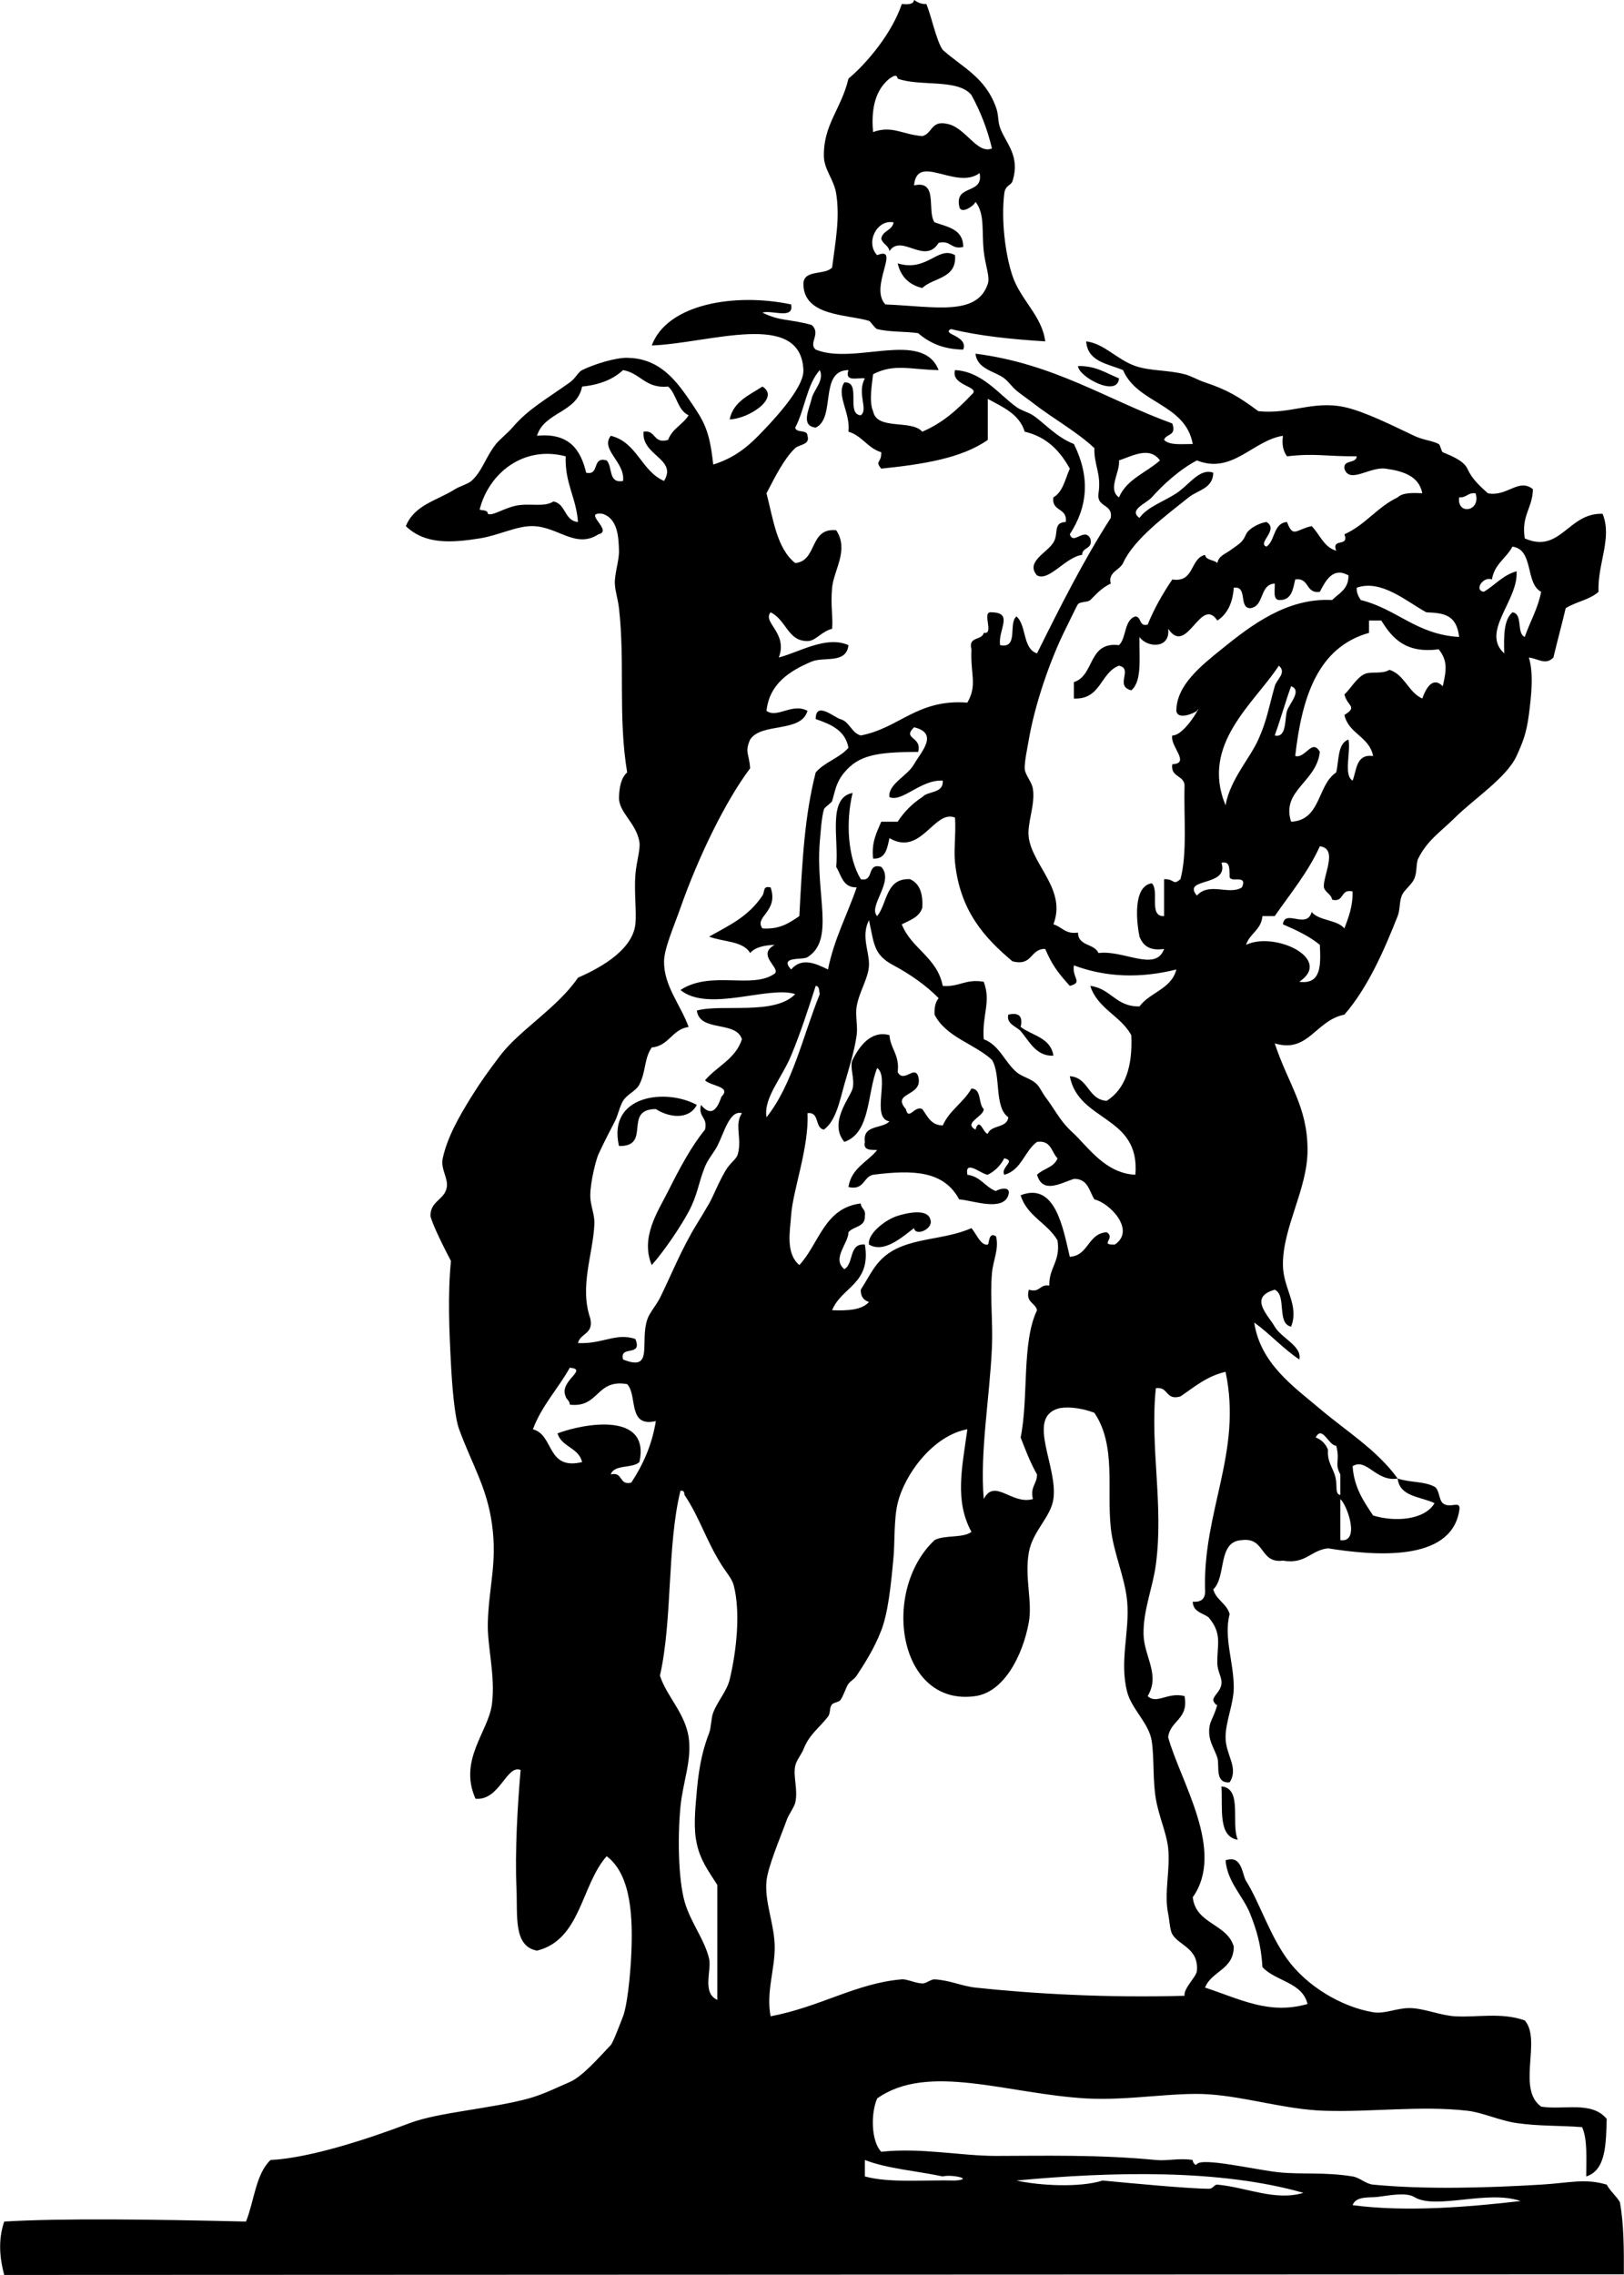 <svg 
 xmlns="http://www.w3.org/2000/svg"
 xmlns:xlink="http://www.w3.org/1999/xlink"
 width="75px" height="105px" fill="#000000">
<path fill-rule="evenodd" 
 d="M48.270,15.756 C46.725,15.660 45.236,15.508 43.916,15.188 C43.447,15.429 44.733,15.489 44.484,16.135 C43.550,16.123 42.911,15.816 42.402,15.377 C41.809,15.290 41.104,15.336 40.510,15.188 C40.409,15.163 40.202,14.831 40.131,14.809 C39.129,14.503 37.108,14.604 37.103,13.103 C37.112,12.416 38.106,12.719 38.429,12.345 C38.585,11.113 38.796,10.071 38.617,8.935 C38.515,8.291 38.064,7.833 38.050,7.229 C38.011,5.766 38.859,5.018 39.184,3.629 C40.111,2.851 41.220,1.466 41.646,0.187 C41.914,0.204 42.181,0.220 42.213,-0.002 C42.365,0.098 42.521,0.197 42.781,0.187 C42.994,0.670 43.246,1.901 43.538,2.303 C44.455,3.122 45.489,3.551 45.998,4.956 C46.130,5.315 46.070,5.577 46.188,5.903 C46.442,6.606 47.138,7.192 46.756,8.367 C46.689,8.570 46.424,8.539 46.379,8.935 C46.232,10.156 46.421,11.723 46.756,12.725 C47.128,13.843 48.133,14.589 48.270,15.756 ZM44.864,4.388 C44.244,3.617 42.467,4.007 41.457,3.629 C41.417,3.401 41.246,3.513 41.077,3.629 C40.483,4.108 40.212,4.910 40.321,6.094 C41.209,5.779 41.641,6.202 42.592,6.282 C43.054,6.176 42.995,5.549 43.727,5.714 C44.587,5.859 45.124,7.142 45.810,6.850 C45.593,5.929 45.265,5.121 44.864,4.388 ZM42.213,8.556 C43.353,8.298 42.791,9.745 43.160,10.261 C43.766,10.476 44.486,10.576 44.484,11.398 C43.906,11.536 43.929,11.071 43.348,11.209 C42.704,12.250 41.633,10.766 41.077,11.588 C41.031,11.317 40.766,11.268 40.698,11.020 C40.755,10.633 41.212,10.647 41.267,10.261 C40.483,10.117 39.957,11.211 40.510,11.777 C41.625,11.325 40.121,13.245 40.888,14.050 C43.173,14.148 45.120,14.601 45.619,13.103 C45.730,12.777 45.504,12.271 45.431,11.588 C45.330,10.653 45.494,9.886 45.052,9.314 C45.001,9.486 44.348,9.951 44.296,9.504 C44.104,8.491 45.434,9.000 45.241,7.988 C44.159,8.795 42.350,7.035 42.213,8.556 ZM41.457,12.156 C41.600,12.768 41.981,13.147 42.592,13.293 C43.106,12.798 44.194,12.875 44.106,11.777 C43.317,11.327 42.818,12.572 41.457,12.156 ZM51.677,17.462 C51.089,17.230 50.619,16.878 49.785,16.893 C49.804,17.390 51.617,18.366 51.677,17.462 ZM33.696,19.356 C34.570,19.338 36.046,18.363 35.211,17.841 C34.599,18.241 33.875,18.525 33.696,19.356 ZM28.586,52.892 C30.115,52.928 28.750,51.192 30.288,51.188 C30.867,51.564 31.800,51.717 32.182,50.997 C30.753,50.215 28.041,50.540 28.586,52.892 ZM41.457,56.115 C40.890,56.289 40.051,56.945 40.131,57.439 C40.844,57.867 41.700,57.059 42.213,56.683 C42.274,57.083 43.111,56.723 42.971,56.304 C42.857,55.751 41.862,55.988 41.457,56.115 ZM57.166,84.913 C56.833,84.173 57.399,82.532 56.409,82.451 C56.475,83.458 56.236,84.770 57.166,84.913 ZM74.813,101.647 C74.813,101.645 74.813,101.644 74.813,101.642 C74.639,101.341 74.367,101.138 74.202,100.829 C73.189,100.528 72.473,100.752 71.173,100.829 C68.591,100.983 65.802,101.058 63.412,100.829 C63.068,100.796 62.803,100.504 62.466,100.451 C61.146,100.238 60.128,100.371 59.059,100.260 C58.005,100.153 55.531,99.561 55.274,99.883 C55.171,100.008 55.049,99.688 55.084,99.692 C54.433,99.590 53.924,99.746 53.379,99.692 C50.749,99.434 48.127,99.502 45.998,99.504 C44.386,99.505 42.514,99.111 40.698,99.313 C40.233,98.833 40.205,97.551 40.510,96.851 C42.859,95.183 46.535,96.644 50.162,96.851 C52.139,96.961 54.246,96.548 55.843,96.662 C57.586,96.784 59.356,97.358 61.141,97.419 C63.330,97.492 65.609,97.172 67.766,97.419 C68.487,97.502 69.238,97.871 70.038,97.987 C71.083,98.138 72.086,98.096 73.067,98.177 C73.317,98.746 73.258,99.626 73.255,100.451 C74.169,100.166 74.166,98.962 74.202,97.798 C73.514,96.950 72.195,97.398 71.173,97.228 C70.031,96.408 71.207,94.149 70.417,93.251 C69.334,92.865 68.204,93.121 67.197,93.060 C66.515,93.021 65.768,92.691 65.116,92.681 C64.490,92.673 63.972,92.964 63.412,92.872 C61.954,92.629 60.337,91.663 59.438,90.409 C58.613,89.257 58.174,87.818 57.545,86.810 C57.359,86.512 57.368,85.595 56.599,85.860 C56.686,86.882 57.412,87.511 57.733,88.324 C58.025,89.057 58.241,89.755 58.302,90.787 C58.901,91.449 60.138,91.475 60.385,92.492 C58.592,93.005 57.261,92.256 55.652,91.736 C55.952,90.961 56.979,90.915 56.978,89.840 C56.659,88.769 55.225,88.816 55.084,87.566 C56.607,85.418 54.501,82.205 53.948,80.177 C54.048,79.391 54.905,79.365 54.705,78.281 C53.915,78.083 53.423,78.681 53.002,78.281 C53.596,77.300 52.833,76.450 52.812,75.439 C52.789,74.315 53.237,73.285 53.379,72.219 C53.752,69.462 53.098,66.783 53.379,64.071 C53.976,63.980 53.809,64.653 54.516,64.451 C55.158,64.018 55.726,63.515 56.599,63.315 C57.381,67.009 55.558,69.719 55.652,73.356 C55.687,73.770 55.496,73.959 55.084,73.924 C55.093,74.445 55.664,74.466 55.843,74.681 C56.454,75.425 56.202,75.908 56.220,76.766 C56.228,77.175 56.442,77.406 56.409,77.713 C56.369,78.076 56.031,78.258 56.031,78.472 C56.031,78.530 56.192,78.771 56.220,78.660 C56.056,79.329 55.820,79.419 55.843,79.987 C55.859,80.417 56.085,80.719 56.220,81.124 C56.335,81.473 56.077,82.319 56.787,82.262 C57.225,81.578 56.599,81.011 56.599,80.177 C56.599,79.466 56.971,78.641 56.978,77.904 C56.984,76.719 56.504,75.592 56.787,74.492 C56.648,74.001 56.166,73.851 56.031,73.356 C56.654,72.780 56.207,71.131 57.356,71.083 C58.439,70.944 58.166,72.167 59.249,72.030 C60.310,72.207 60.531,71.545 61.330,71.462 C63.427,71.793 66.970,72.119 67.386,69.756 C67.508,69.167 66.978,69.669 66.630,69.377 C66.453,69.228 66.469,68.736 66.251,68.619 C65.773,68.360 65.152,68.437 64.547,68.240 C64.643,69.092 65.614,69.068 66.251,69.377 C65.794,70.155 64.430,70.259 63.412,69.945 C62.985,69.299 62.538,68.674 62.466,67.672 C63.110,67.263 63.548,68.407 64.547,68.240 C63.596,66.920 62.190,66.067 60.953,65.019 C59.743,63.997 58.208,62.937 57.922,61.039 C58.657,61.568 59.249,62.239 60.005,62.745 C60.148,62.130 59.177,61.764 58.870,61.230 C58.560,60.691 57.649,59.872 58.870,59.525 C59.436,59.779 58.946,61.088 59.626,61.230 C60.015,60.234 59.259,59.478 59.249,58.388 C59.232,56.642 60.385,54.893 60.385,53.081 C60.385,51.068 59.503,50.067 58.870,48.156 C60.419,48.629 60.748,47.098 62.088,46.829 C63.198,45.553 63.956,43.773 64.547,42.282 C64.664,41.990 64.619,41.626 64.738,41.335 C64.840,41.080 65.175,40.854 65.307,40.577 C65.455,40.258 65.388,39.848 65.495,39.629 C65.912,38.782 66.538,38.389 67.197,37.735 C68.084,36.859 69.580,35.888 70.038,34.892 C70.332,34.252 70.496,33.829 70.605,32.998 C70.719,32.124 70.836,31.087 70.605,30.346 C71.048,30.405 71.387,30.716 71.740,30.346 C71.922,29.580 72.127,28.837 72.307,28.071 C72.771,27.775 73.431,27.679 73.823,27.314 C73.771,26.013 74.470,24.834 74.011,23.714 C72.423,23.654 72.067,25.575 70.417,24.850 C70.247,23.798 70.779,23.446 70.794,22.578 C70.126,22.046 69.615,22.938 68.713,22.767 C68.290,22.388 67.971,22.085 67.766,21.629 C67.583,21.224 66.855,20.974 66.630,20.873 C66.563,20.842 66.521,20.536 66.442,20.493 C66.147,20.334 65.734,20.317 65.307,20.113 C64.364,19.668 63.029,18.990 62.088,18.788 C60.627,18.474 59.594,19.135 58.112,18.977 C57.213,18.311 56.678,17.990 55.652,17.650 C55.298,17.533 55.025,17.354 54.705,17.272 C53.936,17.073 53.119,17.129 52.435,16.893 C51.582,16.599 50.999,15.855 50.162,15.756 C50.230,16.698 51.154,16.785 51.866,17.082 C52.524,18.635 54.745,18.622 55.084,20.493 C54.581,20.491 54.002,20.564 53.760,20.303 C53.841,20.005 54.355,20.141 54.139,19.545 C51.131,18.451 48.691,16.788 45.052,16.324 C45.125,17.048 45.964,17.137 46.379,17.462 C46.595,17.631 46.754,17.875 46.944,18.029 C47.206,18.241 47.436,18.392 47.702,18.598 C48.683,19.357 49.691,19.893 50.541,20.682 C50.518,21.464 50.871,21.869 50.731,22.767 C50.629,23.438 51.401,23.232 51.298,23.903 C50.039,25.862 48.961,28.005 47.892,30.156 C47.219,29.945 47.416,28.862 46.944,28.451 C46.551,28.751 47.060,29.955 46.188,29.777 C46.076,29.085 46.826,28.281 45.810,28.261 C45.283,28.176 45.958,29.295 45.431,29.209 C45.354,29.573 44.698,29.358 44.864,29.967 C44.810,31.150 45.146,31.606 44.675,32.429 C42.355,32.255 41.552,33.600 39.752,33.945 C39.313,33.817 39.246,33.316 38.806,33.188 C38.547,33.128 37.664,32.330 37.671,33.188 C38.375,33.428 39.040,33.712 39.184,34.513 C38.773,34.987 38.079,35.175 37.671,35.651 C37.154,37.680 37.053,39.699 36.915,42.282 C36.461,42.587 36.022,42.906 35.211,42.850 C34.808,42.310 35.977,42.077 35.588,40.956 C35.208,40.878 35.336,41.144 35.211,41.335 C34.556,42.316 33.670,42.710 32.749,43.229 C33.387,43.477 34.323,43.423 34.642,43.987 C34.874,43.716 35.294,43.628 35.778,43.608 C34.904,44.080 36.072,44.678 35.778,44.935 C34.735,45.676 32.850,44.767 31.424,45.692 C32.705,46.743 35.505,45.479 36.725,45.882 C35.772,46.876 33.330,46.322 32.182,46.641 C32.309,47.650 34.001,47.093 34.263,47.966 C33.972,48.875 33.110,49.212 32.559,49.861 C32.840,50.136 33.800,50.140 33.317,50.619 C33.110,51.229 32.839,51.551 32.371,50.997 C32.234,51.577 32.697,51.555 32.559,52.135 C31.919,52.919 31.379,53.937 30.857,54.977 C30.389,55.907 29.561,57.106 30.099,58.388 C30.696,57.713 31.431,56.617 31.803,55.924 C32.226,55.135 32.237,54.642 32.559,53.840 C32.692,53.512 32.988,53.165 33.128,52.892 C33.455,52.249 33.697,51.227 34.263,51.377 C33.899,51.928 34.279,52.521 34.074,53.271 C34.009,53.512 33.728,53.651 33.507,54.030 C33.162,54.616 32.945,55.208 32.749,55.545 C32.527,55.929 32.327,56.260 32.182,56.492 C31.480,57.625 30.943,58.971 30.478,59.904 C30.325,60.209 30.008,60.587 29.911,60.850 C29.512,61.925 30.237,63.339 28.774,62.745 C28.591,62.057 29.696,62.658 29.342,61.798 C28.431,61.498 27.849,62.039 26.692,61.988 C26.799,61.524 27.425,61.585 27.261,60.850 C26.752,59.376 27.383,57.920 27.451,56.492 C27.470,56.040 27.257,55.644 27.261,55.166 C27.265,54.518 27.534,53.502 27.639,53.271 C27.886,52.734 28.181,52.171 28.395,51.756 C28.546,51.464 28.612,51.077 28.774,50.809 C28.966,50.494 29.374,50.360 29.530,50.050 C29.842,49.438 29.738,48.870 30.099,48.345 C30.907,48.271 31.028,47.507 31.803,47.398 C31.419,46.349 30.657,45.508 30.667,44.367 C30.673,43.773 31.137,42.722 31.424,41.903 C32.249,39.557 33.502,36.975 34.642,35.461 C34.599,34.768 34.382,34.734 34.642,34.134 C35.165,33.331 36.998,33.840 37.292,32.808 C36.588,32.425 35.891,33.171 35.399,32.808 C35.534,31.551 36.473,30.963 37.481,30.535 C38.046,30.294 39.084,30.659 39.184,29.777 C38.162,29.319 36.907,30.105 35.967,30.346 C36.399,29.209 35.195,28.730 35.588,28.261 C36.323,28.620 36.381,29.599 37.292,29.587 C37.685,29.583 37.894,29.169 38.429,29.019 C38.479,28.489 38.350,27.941 38.429,27.125 C38.505,26.301 39.223,25.389 38.617,24.472 C37.359,24.349 37.763,25.889 36.725,25.988 C35.879,25.319 35.710,23.972 35.399,22.767 C35.819,21.955 36.235,21.140 36.725,20.682 C36.912,20.508 37.425,20.535 37.292,20.113 C37.289,19.800 36.767,20.008 36.725,19.735 C37.165,18.912 37.261,17.746 37.859,17.082 C38.082,17.563 37.575,17.985 37.481,18.409 C37.383,18.855 36.950,19.661 37.671,19.735 C38.619,19.295 37.809,17.094 39.184,17.082 C38.994,17.652 39.607,17.418 39.942,17.462 C39.560,18.164 40.118,18.906 39.752,19.167 C39.044,19.117 39.807,17.596 38.994,17.650 C38.598,18.234 39.285,19.041 39.184,19.924 C39.817,20.113 40.067,20.683 40.698,20.873 C40.716,21.389 40.384,21.253 40.698,21.629 C42.584,21.434 44.397,21.162 45.619,20.303 L45.619,18.409 C46.311,18.792 47.071,19.103 47.323,19.924 C48.348,20.163 48.954,20.818 49.406,21.629 C49.192,22.110 49.090,22.703 48.648,22.956 C48.548,23.626 49.318,23.421 49.216,24.093 C48.611,24.113 48.907,24.631 48.648,25.040 C48.343,25.527 47.346,25.936 47.892,26.556 C48.448,26.854 49.194,25.719 49.974,25.609 C49.976,25.233 50.491,25.368 50.352,24.850 C50.068,24.325 49.578,25.179 49.406,24.660 C50.245,23.367 50.347,22.008 49.595,20.493 C48.769,20.170 48.198,19.491 47.702,19.167 C47.478,19.021 47.187,18.960 46.944,18.788 C46.146,18.218 45.366,17.147 44.106,17.082 C43.885,17.823 45.358,17.833 44.864,18.220 C44.219,18.902 43.525,19.531 42.592,19.924 C42.096,19.348 40.491,19.879 40.321,18.977 C40.116,18.528 40.283,17.658 40.321,17.272 C41.303,16.766 42.034,17.059 43.348,17.082 C42.603,15.198 39.459,16.872 37.671,16.135 C37.313,15.840 37.942,15.396 37.481,14.998 C36.409,14.703 36.055,14.842 35.211,14.429 C35.640,14.291 36.687,14.771 36.534,14.050 C33.972,13.508 30.818,14.011 30.099,15.945 C32.777,15.845 36.985,14.276 37.103,17.082 C37.139,17.951 35.510,19.611 35.021,20.113 C34.395,20.758 33.738,21.197 32.938,21.440 C32.761,19.816 32.522,19.460 31.803,18.409 C31.039,17.291 30.286,16.537 28.964,16.514 C28.456,16.504 27.498,16.783 26.882,17.082 C26.703,17.168 26.587,17.455 26.314,17.650 C25.225,18.431 24.399,18.871 23.664,19.735 C23.451,19.984 23.094,20.262 22.906,20.493 C22.438,21.071 22.269,21.759 21.770,22.198 C21.609,22.340 21.209,22.453 21.014,22.578 C20.191,23.105 19.149,23.286 18.743,24.282 C19.629,25.146 20.887,25.050 22.149,24.850 C23.042,24.709 23.866,24.264 24.611,24.282 C25.779,24.309 26.581,25.342 27.639,24.660 C28.347,24.494 26.841,23.604 27.828,23.714 C28.527,23.938 28.568,24.774 28.586,25.419 C28.597,25.877 28.376,26.490 28.395,26.935 C28.413,27.313 28.535,27.636 28.586,28.071 C28.874,30.610 28.534,33.050 28.964,35.651 C28.693,35.884 28.605,36.303 28.586,36.788 C28.558,37.496 29.398,37.984 29.530,38.871 C29.582,39.206 29.389,39.773 29.342,40.388 C29.283,41.164 29.405,42.106 29.342,42.662 C29.195,43.959 27.441,44.795 26.692,45.125 C25.747,46.513 23.986,47.546 23.095,48.724 C22.554,49.441 22.206,49.918 21.770,50.619 C21.206,51.528 20.661,52.475 20.447,53.460 C20.339,53.948 20.700,54.365 20.635,54.787 C20.544,55.376 19.881,55.415 19.878,56.115 C19.964,56.502 20.466,57.516 20.826,58.198 C20.673,59.770 20.746,61.423 20.826,62.934 C20.879,63.991 20.996,65.408 21.203,65.966 C21.827,67.654 22.481,68.644 22.718,70.325 C22.972,72.129 22.583,73.161 22.529,74.871 C22.492,75.980 22.890,77.329 22.718,78.660 C22.552,79.936 21.162,81.227 21.960,83.019 C23.076,83.121 23.391,81.425 24.043,81.692 C23.902,83.328 23.776,85.427 23.853,87.187 C23.906,88.427 23.703,89.827 24.799,90.030 C26.826,89.532 26.831,87.011 28.017,85.671 C29.181,86.543 29.228,88.591 29.153,90.219 C29.106,91.242 28.958,92.596 28.774,93.060 C28.630,93.427 28.314,94.275 28.207,94.387 C27.664,94.955 26.901,95.840 26.314,96.093 C25.750,96.335 25.092,96.665 24.420,96.851 C22.673,97.329 20.242,97.490 18.932,97.987 C16.956,98.737 14.288,99.604 12.496,99.692 C11.812,100.332 11.740,101.589 11.361,102.534 C7.040,102.431 2.849,102.374 0.194,102.534 C-0.099,103.397 -0.009,104.246 0.194,104.998 C2.602,105.000 32.278,104.986 74.993,104.969 C74.998,103.818 74.995,102.669 74.813,101.647 ZM61.899,71.083 L61.899,69.187 C62.239,69.496 62.821,71.218 61.899,71.083 ZM61.709,66.724 C61.904,67.459 61.611,67.505 61.899,68.051 L61.899,68.998 C61.676,68.967 61.738,68.653 61.709,68.430 C61.680,67.828 61.279,67.595 61.330,66.913 C61.224,66.641 61.035,66.451 60.762,66.345 C61.068,65.753 61.363,66.734 61.709,66.724 ZM25.557,23.145 C25.137,23.423 24.472,23.214 23.853,23.334 C23.258,23.452 22.734,23.835 22.529,23.714 C22.523,23.530 22.295,23.566 22.149,23.524 C22.559,21.867 24.155,20.542 26.124,21.061 C26.080,22.306 26.615,22.969 26.692,24.093 C26.054,24.036 26.144,23.252 25.557,23.145 ZM28.207,20.113 C27.706,20.751 28.880,21.327 28.774,22.198 C28.074,22.331 28.301,21.533 28.017,21.250 C27.311,21.049 27.717,21.961 27.070,21.818 C26.817,20.747 26.274,19.966 24.799,20.113 C25.140,19.003 26.649,19.060 26.882,17.841 C27.686,17.762 28.317,17.509 28.774,17.082 C29.584,17.221 29.805,17.945 30.857,17.841 C31.255,18.198 31.281,18.931 31.803,19.167 C31.538,19.595 31.037,19.789 30.857,20.303 C30.150,20.507 30.317,19.832 29.720,19.924 C29.618,21.032 31.296,21.174 30.667,22.198 C29.612,21.739 29.424,20.410 28.207,20.113 ZM29.153,68.430 C28.569,68.570 28.789,67.909 28.207,68.051 C28.361,67.574 29.205,67.787 29.530,67.481 C30.042,65.141 26.965,65.696 25.747,66.156 C25.934,66.788 26.731,66.812 26.882,67.481 C25.230,67.872 25.604,66.234 24.611,65.966 C25.024,64.864 25.773,64.099 26.314,63.125 C27.204,63.204 25.797,63.728 26.124,64.451 C26.160,64.604 26.314,64.639 26.314,64.830 C27.678,64.994 27.514,63.632 28.964,63.883 C29.455,64.399 28.969,65.898 30.288,65.588 C30.104,66.729 29.678,67.629 29.153,68.430 ZM33.696,77.524 C33.567,78.054 33.151,78.496 32.938,79.040 C32.836,79.303 32.847,79.733 32.749,79.987 C32.525,80.566 32.297,81.320 32.182,82.640 C32.094,83.626 32.024,84.389 32.182,85.104 C32.343,85.841 32.678,86.300 33.128,86.998 L33.128,92.304 C32.405,91.971 32.871,90.948 32.749,90.409 C32.546,89.519 31.879,88.713 31.613,87.755 C31.324,86.707 31.291,84.791 31.424,83.398 C31.535,82.242 31.961,81.246 31.803,80.177 C31.637,79.064 30.764,78.256 30.478,77.336 C31.063,74.762 30.800,71.341 31.424,68.807 C31.585,68.773 31.603,68.882 31.613,68.998 C32.330,70.074 32.590,71.059 33.317,72.219 C33.522,72.547 33.805,72.859 33.884,73.166 C34.209,74.406 34.013,76.219 33.696,77.524 ZM57.356,40.956 C56.763,41.335 55.849,40.692 55.274,41.335 C54.561,40.486 56.778,40.953 56.409,39.819 C56.813,39.730 56.769,40.089 56.787,40.388 C56.713,40.842 57.651,40.282 57.356,40.956 ZM58.870,31.672 C58.589,32.675 58.512,33.244 58.112,34.134 C57.724,35.001 56.807,35.985 56.599,37.167 C55.422,34.343 57.939,32.454 59.059,30.724 C59.438,31.045 58.961,31.346 58.870,31.672 ZM59.626,31.672 C60.148,31.861 59.548,32.471 59.438,32.808 C59.320,33.168 59.438,34.070 58.870,33.945 C59.138,33.204 59.356,32.413 59.626,31.672 ZM62.088,42.850 C61.743,42.438 60.917,42.505 60.574,42.092 C60.356,42.910 59.327,41.934 59.249,42.662 C59.867,42.926 60.468,43.209 60.953,43.608 C61.000,44.541 61.024,45.451 60.005,45.313 C61.587,44.248 58.860,42.974 57.545,43.608 C57.712,43.082 58.247,42.923 58.302,42.282 L58.870,42.282 C59.594,41.240 60.398,40.275 60.953,39.061 C61.824,39.159 61.079,40.455 61.141,40.956 C61.208,41.205 61.475,41.254 61.520,41.525 C62.102,41.666 61.883,41.005 62.466,41.145 C62.478,41.852 62.274,42.343 62.088,42.850 ZM66.630,31.672 C66.144,31.181 65.829,31.830 65.684,32.240 C65.032,31.944 64.879,31.150 64.169,30.914 C63.832,31.127 63.328,30.978 63.034,31.103 C62.655,31.265 62.357,31.813 62.088,32.052 C62.221,32.606 62.723,32.608 62.088,32.998 C62.282,33.876 63.240,33.990 63.412,34.892 C62.619,34.792 62.663,35.531 62.466,36.029 C62.034,35.768 62.395,34.711 62.276,34.134 C61.763,34.313 61.844,35.090 61.709,35.651 C60.831,36.225 61.014,37.861 59.626,37.925 C59.155,36.483 60.806,36.096 60.953,34.703 C60.593,34.059 60.289,35.028 59.816,34.892 C60.125,32.169 60.860,29.874 63.224,29.209 L63.224,28.641 L63.792,28.641 C64.299,29.458 64.915,30.169 66.442,29.967 C66.861,30.490 66.803,30.929 66.630,31.672 ZM68.901,26.745 C69.013,26.037 69.563,25.767 69.848,25.229 C70.848,25.366 70.426,26.925 71.173,27.314 C71.020,28.108 70.657,28.693 70.417,29.398 C70.020,29.227 70.348,28.329 69.848,28.261 C69.438,28.609 69.449,29.378 69.469,30.156 C68.366,29.160 70.137,27.706 70.038,26.366 C69.397,26.546 69.043,27.013 68.523,27.314 C68.051,27.238 68.511,26.579 68.901,26.745 ZM68.145,22.767 C68.410,23.610 67.276,23.792 67.386,22.956 C67.728,22.981 67.786,22.724 68.145,22.767 ZM67.386,29.398 C65.414,29.288 64.515,28.105 62.843,27.694 C62.745,27.541 62.647,27.386 62.655,27.125 C63.801,26.720 64.988,27.786 65.873,28.261 C66.628,28.295 67.269,28.338 67.386,29.398 ZM51.677,21.250 C52.313,21.041 53.085,20.584 53.570,21.250 C52.937,21.817 52.035,22.113 51.677,22.956 C51.134,22.582 51.742,21.772 51.677,21.250 ZM47.514,34.134 C47.785,32.545 48.486,30.471 49.216,29.019 C49.440,28.573 49.738,27.934 49.785,27.882 C49.892,27.763 50.232,27.804 50.352,27.694 C50.536,27.523 50.860,27.127 51.298,26.935 C51.147,26.420 51.724,26.302 51.866,25.988 C52.362,24.887 53.827,23.811 54.895,22.956 C55.322,22.614 56.021,22.547 56.031,21.818 C55.404,21.590 54.932,22.368 54.328,22.767 C53.757,23.142 52.975,23.404 52.624,23.903 C52.100,23.535 52.933,23.242 53.191,22.956 C53.703,22.388 54.433,21.698 55.274,21.250 C56.911,21.907 57.859,20.328 59.249,20.113 C59.187,20.553 59.278,20.842 59.438,21.061 C60.748,20.910 61.202,21.068 62.655,21.061 C62.635,21.420 62.029,21.192 62.088,21.629 C62.312,22.352 63.261,21.532 63.980,21.629 C64.749,21.734 65.536,21.952 65.684,22.767 C65.217,22.741 64.772,22.738 64.547,22.956 C63.606,23.401 63.048,24.234 62.088,24.660 C62.322,25.274 61.475,24.806 61.709,25.419 C61.127,25.245 60.953,24.660 60.574,24.282 C59.846,24.443 59.717,24.849 59.438,24.093 C58.794,24.143 58.902,24.946 58.491,25.229 C58.034,25.077 59.084,24.450 58.491,24.093 C58.179,24.126 57.667,24.391 57.545,24.660 C57.379,25.031 57.293,25.057 56.787,25.419 C56.561,25.581 56.278,25.662 56.220,25.988 C56.067,25.825 55.701,25.875 55.652,25.609 C54.944,25.782 55.176,26.900 54.139,26.745 C53.706,27.387 53.311,28.065 53.002,28.829 C52.583,28.934 52.733,28.468 52.435,28.451 C51.903,28.615 52.032,29.438 51.677,29.777 C50.237,29.599 50.559,31.183 49.595,31.482 L49.595,32.240 C50.852,32.297 50.806,31.052 51.677,30.724 C52.354,30.869 51.455,31.661 52.245,31.861 C52.762,31.432 52.601,30.322 52.624,29.398 C52.965,29.902 54.063,29.964 53.948,29.019 C54.823,30.323 55.441,27.472 56.220,28.641 C56.680,28.343 56.929,27.833 56.978,27.125 C57.636,27.033 57.189,28.049 57.733,28.071 C58.412,27.993 58.148,26.971 58.870,26.935 C58.885,27.235 58.779,27.657 59.059,27.694 C59.653,27.720 59.709,27.207 59.816,26.745 C60.486,26.643 60.281,27.416 60.953,27.314 C61.236,26.771 61.566,26.161 62.276,26.556 C62.286,27.197 61.836,27.378 61.520,27.694 C59.452,27.584 57.799,28.841 56.409,29.967 C55.491,30.709 54.323,31.626 54.328,32.808 C54.376,33.252 55.158,32.917 55.274,32.808 C55.586,32.316 54.753,33.951 54.139,33.945 C54.015,34.422 55.005,35.244 54.139,35.271 C54.048,35.867 54.648,35.772 54.705,36.219 C54.664,37.693 54.838,39.382 54.516,40.577 C54.140,40.892 54.275,40.560 53.760,40.577 L53.760,42.282 C53.029,42.319 53.557,41.094 53.191,40.766 C52.289,40.904 52.500,42.632 52.624,43.229 C52.785,43.638 53.089,43.900 53.760,43.797 C53.379,44.880 51.882,43.830 50.731,43.987 C50.544,43.542 49.783,43.673 49.785,43.041 C49.190,43.131 49.044,42.770 48.648,42.662 C49.260,41.083 47.717,39.977 47.514,38.682 C47.409,38.025 47.821,37.164 47.702,36.409 C47.650,36.074 47.326,35.749 47.323,35.461 C47.318,35.116 47.437,34.574 47.514,34.134 ZM36.534,44.745 C35.957,44.112 37.090,44.325 37.292,44.176 C38.570,43.384 37.661,41.306 37.859,38.871 C37.898,38.405 37.941,37.737 38.050,37.356 C38.079,37.255 38.407,37.048 38.429,36.976 C38.571,36.502 38.604,36.119 38.994,35.651 C39.666,34.851 40.480,34.710 42.402,34.703 C42.600,33.981 41.641,34.122 42.213,33.567 C43.397,33.848 42.509,34.740 42.213,35.271 C41.914,35.811 40.994,36.197 41.077,36.788 C41.662,37.050 42.526,35.968 43.538,36.029 C43.579,36.638 42.862,36.490 42.592,36.788 C42.134,37.087 41.755,37.465 41.457,37.925 L40.698,37.925 C40.495,38.415 40.239,38.853 40.321,39.629 C40.916,39.657 40.971,39.145 41.077,38.682 C42.540,39.547 43.140,37.346 44.106,37.735 C44.151,38.532 44.041,39.210 44.106,39.819 C44.342,42.040 45.452,43.273 46.756,44.367 C47.699,44.615 47.561,43.783 48.270,43.797 C48.569,44.481 48.787,44.820 49.406,45.503 C50.040,45.331 49.499,45.151 49.595,44.556 C51.069,45.109 52.663,45.163 54.328,44.745 C54.096,45.651 53.106,45.797 52.624,46.450 C51.529,46.473 51.308,45.620 50.352,45.503 C50.687,46.558 51.754,46.878 52.245,47.776 C52.315,49.236 51.959,50.269 51.110,50.809 C50.225,50.746 50.291,49.733 49.406,49.671 C49.807,51.796 52.664,51.463 52.435,54.219 C51.229,54.168 50.472,53.242 49.785,52.514 C49.614,52.334 49.391,52.145 49.216,51.945 C48.863,51.541 48.639,51.102 48.270,50.619 C48.154,50.466 48.031,50.197 47.892,50.050 C47.631,49.777 47.203,49.707 46.944,49.482 C46.388,48.998 46.142,48.223 45.431,47.966 C45.346,46.813 45.783,46.257 45.431,45.313 C44.589,45.165 44.296,45.567 43.538,45.503 C43.280,44.182 42.093,43.792 41.646,42.662 C42.022,42.470 42.454,42.334 42.592,41.903 C42.635,41.229 42.464,40.768 42.025,40.577 C40.896,40.523 40.989,41.688 40.510,42.282 C40.066,41.823 41.326,40.677 40.698,40.009 C39.993,39.807 40.399,40.719 39.752,40.577 C39.165,39.605 39.043,37.968 39.375,36.598 C38.199,36.812 38.750,38.753 38.617,40.009 C38.858,40.399 38.919,40.970 39.563,40.956 C39.128,42.225 38.523,43.326 38.238,44.745 C37.677,44.473 37.037,44.166 36.534,44.745 ZM51.110,56.872 C50.225,56.933 50.291,57.946 49.406,58.007 C49.096,56.715 48.749,54.531 47.135,55.166 C47.429,56.134 48.377,56.448 48.839,57.251 C48.988,58.222 48.439,58.494 48.458,59.334 C48.003,59.257 48.048,59.680 47.514,59.525 C47.351,60.128 47.811,60.110 47.892,60.471 C47.176,61.965 47.512,64.512 47.135,66.345 C47.364,66.938 47.593,67.529 47.892,68.051 C47.895,68.497 47.566,68.609 47.702,69.187 C46.722,69.468 45.937,68.204 45.431,69.187 C45.249,66.999 45.704,64.556 45.810,62.177 C45.860,61.025 45.717,59.882 45.810,58.766 C45.858,58.182 46.150,57.633 45.998,57.062 C45.641,56.826 45.691,57.423 45.619,57.439 C45.302,57.511 45.103,56.963 44.864,56.683 C43.629,57.231 42.132,57.114 41.077,57.818 C40.420,58.258 40.204,58.820 39.752,59.525 C39.744,59.848 39.893,60.014 40.131,60.092 C39.805,60.462 39.150,60.501 38.429,60.471 C38.864,59.392 40.247,59.262 39.942,57.439 C39.181,57.374 39.443,58.330 38.994,58.577 C38.398,58.088 39.184,57.390 39.184,56.872 C39.407,56.589 39.971,56.649 39.942,56.115 C39.994,55.807 39.763,55.788 39.752,55.545 C38.061,55.747 37.830,57.410 36.915,58.388 C36.264,57.838 36.492,56.790 36.534,56.115 C36.607,54.950 37.370,52.961 37.292,51.377 C37.868,51.305 37.614,52.065 38.050,52.135 C38.612,51.734 38.786,50.779 38.994,50.050 C39.199,49.342 39.461,48.510 39.563,47.776 C39.620,47.372 39.493,46.852 39.563,46.450 C39.684,45.752 40.108,45.150 40.131,44.556 C40.157,43.930 39.752,43.208 40.131,42.471 C40.374,43.548 40.324,44.055 41.267,44.556 C41.982,44.935 42.778,45.477 43.348,46.072 C43.202,46.240 43.145,46.499 43.160,46.829 C43.694,47.874 44.982,48.162 45.810,48.914 C46.244,49.617 45.898,51.100 46.567,51.566 C46.511,52.078 45.771,51.907 45.619,52.324 C45.426,52.346 45.237,51.507 45.052,52.135 C44.460,51.828 45.441,51.534 45.431,51.188 C45.168,50.946 45.349,50.258 44.864,50.240 C44.501,50.887 43.846,51.243 43.538,51.945 C42.983,51.933 42.835,51.512 42.592,51.188 C42.239,51.006 41.958,51.754 41.834,51.188 C41.131,50.388 42.680,50.630 42.402,49.671 C42.230,49.153 41.738,50.008 41.457,49.482 C41.557,48.686 41.125,48.423 41.077,47.776 C40.226,47.538 39.680,48.299 39.375,48.914 C39.219,49.223 39.490,49.796 39.375,50.240 C39.263,50.663 38.250,51.812 38.994,52.703 C40.218,52.284 40.036,50.460 40.510,49.293 C41.101,49.711 40.212,51.612 41.077,51.756 C40.740,52.113 39.830,51.896 39.942,52.703 C39.853,53.108 40.212,53.064 40.510,53.081 C40.056,53.639 39.316,53.908 39.184,54.787 C39.918,54.952 39.857,54.324 40.321,54.219 C42.205,53.981 43.590,54.045 44.296,55.356 C44.912,55.397 46.306,55.937 46.567,55.166 C46.733,54.631 45.940,54.954 45.998,54.977 C45.470,54.769 45.306,54.310 44.675,54.219 C44.542,53.480 45.338,54.209 45.619,54.219 C45.954,54.048 46.206,53.795 46.379,53.460 C46.944,53.585 46.196,53.867 46.379,54.219 C47.177,54.010 47.307,53.128 47.892,52.703 C48.551,52.611 48.552,53.178 48.839,53.460 C48.689,53.880 48.175,53.935 47.892,54.219 C48.151,55.110 48.959,54.619 49.595,54.409 C50.240,54.396 50.300,54.966 50.541,55.356 C51.264,55.526 52.458,56.784 51.489,57.439 C50.739,57.472 51.549,57.150 51.110,56.872 ZM36.534,48.724 C36.973,47.669 37.331,46.561 37.671,45.503 C37.854,45.508 37.817,45.735 37.859,45.882 C37.077,47.814 36.604,50.057 35.399,51.566 C35.250,50.688 36.104,49.759 36.534,48.724 ZM35.778,89.840 C35.760,88.770 35.302,87.797 35.399,86.810 C35.465,86.147 36.038,84.814 36.346,83.966 C36.422,83.756 36.679,83.401 36.725,83.207 C36.866,82.597 36.617,81.992 36.725,81.503 C36.783,81.237 37.019,80.960 37.103,80.745 C37.380,80.039 37.810,79.780 38.238,79.230 C38.368,79.062 38.289,78.808 38.429,78.660 C38.508,78.576 38.736,78.560 38.806,78.472 C38.950,78.291 39.069,77.869 39.184,77.713 C39.293,77.567 39.445,77.513 39.563,77.336 C39.890,76.841 40.371,76.104 40.698,75.251 C41.007,74.451 41.140,73.257 41.267,71.839 C41.326,71.174 41.280,70.103 41.457,69.377 C41.778,68.040 43.095,66.255 44.675,65.966 C44.432,67.742 44.077,69.261 44.864,70.704 C44.468,71.001 43.606,70.834 43.160,71.083 C40.662,73.433 41.490,78.794 45.052,78.281 C46.369,78.092 47.237,76.405 47.514,74.871 C47.687,73.900 47.309,72.808 47.514,71.651 C47.687,70.663 48.525,70.033 48.648,69.187 C48.865,67.707 47.411,65.476 48.839,65.019 C49.138,64.922 49.809,64.928 50.541,65.207 C51.554,66.707 51.108,68.703 51.298,70.513 C51.422,71.687 51.955,72.783 52.056,73.924 C52.178,75.315 51.686,76.667 52.056,78.092 C52.263,78.888 53.071,79.538 53.191,80.366 C53.310,81.176 53.230,82.127 53.379,83.019 C53.521,83.854 53.875,84.600 53.948,85.292 C54.056,86.298 53.748,87.367 53.948,88.324 C54.007,88.606 54.028,89.087 54.139,89.272 C54.453,89.804 55.373,89.916 55.274,90.977 C55.249,91.234 54.651,91.776 54.705,92.113 C51.081,92.217 47.643,92.014 45.052,91.736 C44.405,91.664 43.862,91.394 43.160,91.355 C42.997,91.346 42.761,91.554 42.592,91.545 C42.247,91.527 41.893,91.336 41.646,91.355 C39.552,91.527 37.884,92.626 35.588,93.060 C35.372,91.946 35.794,90.868 35.778,89.840 ZM44.106,100.640 C42.690,100.604 41.080,100.763 39.942,100.451 L39.942,99.692 C40.986,100.099 42.342,100.195 43.538,100.451 C43.924,100.340 45.031,100.579 44.106,100.640 ZM56.220,100.829 C56.079,100.817 56.021,101.019 55.843,101.019 C54.905,101.019 52.162,100.758 50.920,100.640 C49.874,100.975 48.010,100.877 46.944,100.640 C51.437,100.217 56.389,100.119 60.195,101.209 C58.881,101.601 57.578,100.952 56.220,100.829 ZM62.466,101.777 C62.621,101.346 63.253,101.438 63.603,101.398 C64.078,101.343 64.923,101.162 65.307,101.398 C66.302,102.012 68.685,101.052 70.226,101.587 C67.807,101.864 64.933,102.104 62.466,101.777 ZM47.135,47.588 C47.515,48.023 47.845,48.765 48.648,48.724 C48.528,47.897 47.679,47.800 47.135,47.398 C47.249,46.905 47.058,46.716 46.567,46.829 C46.457,47.261 46.954,47.381 47.135,47.588 Z"/>
</svg>
